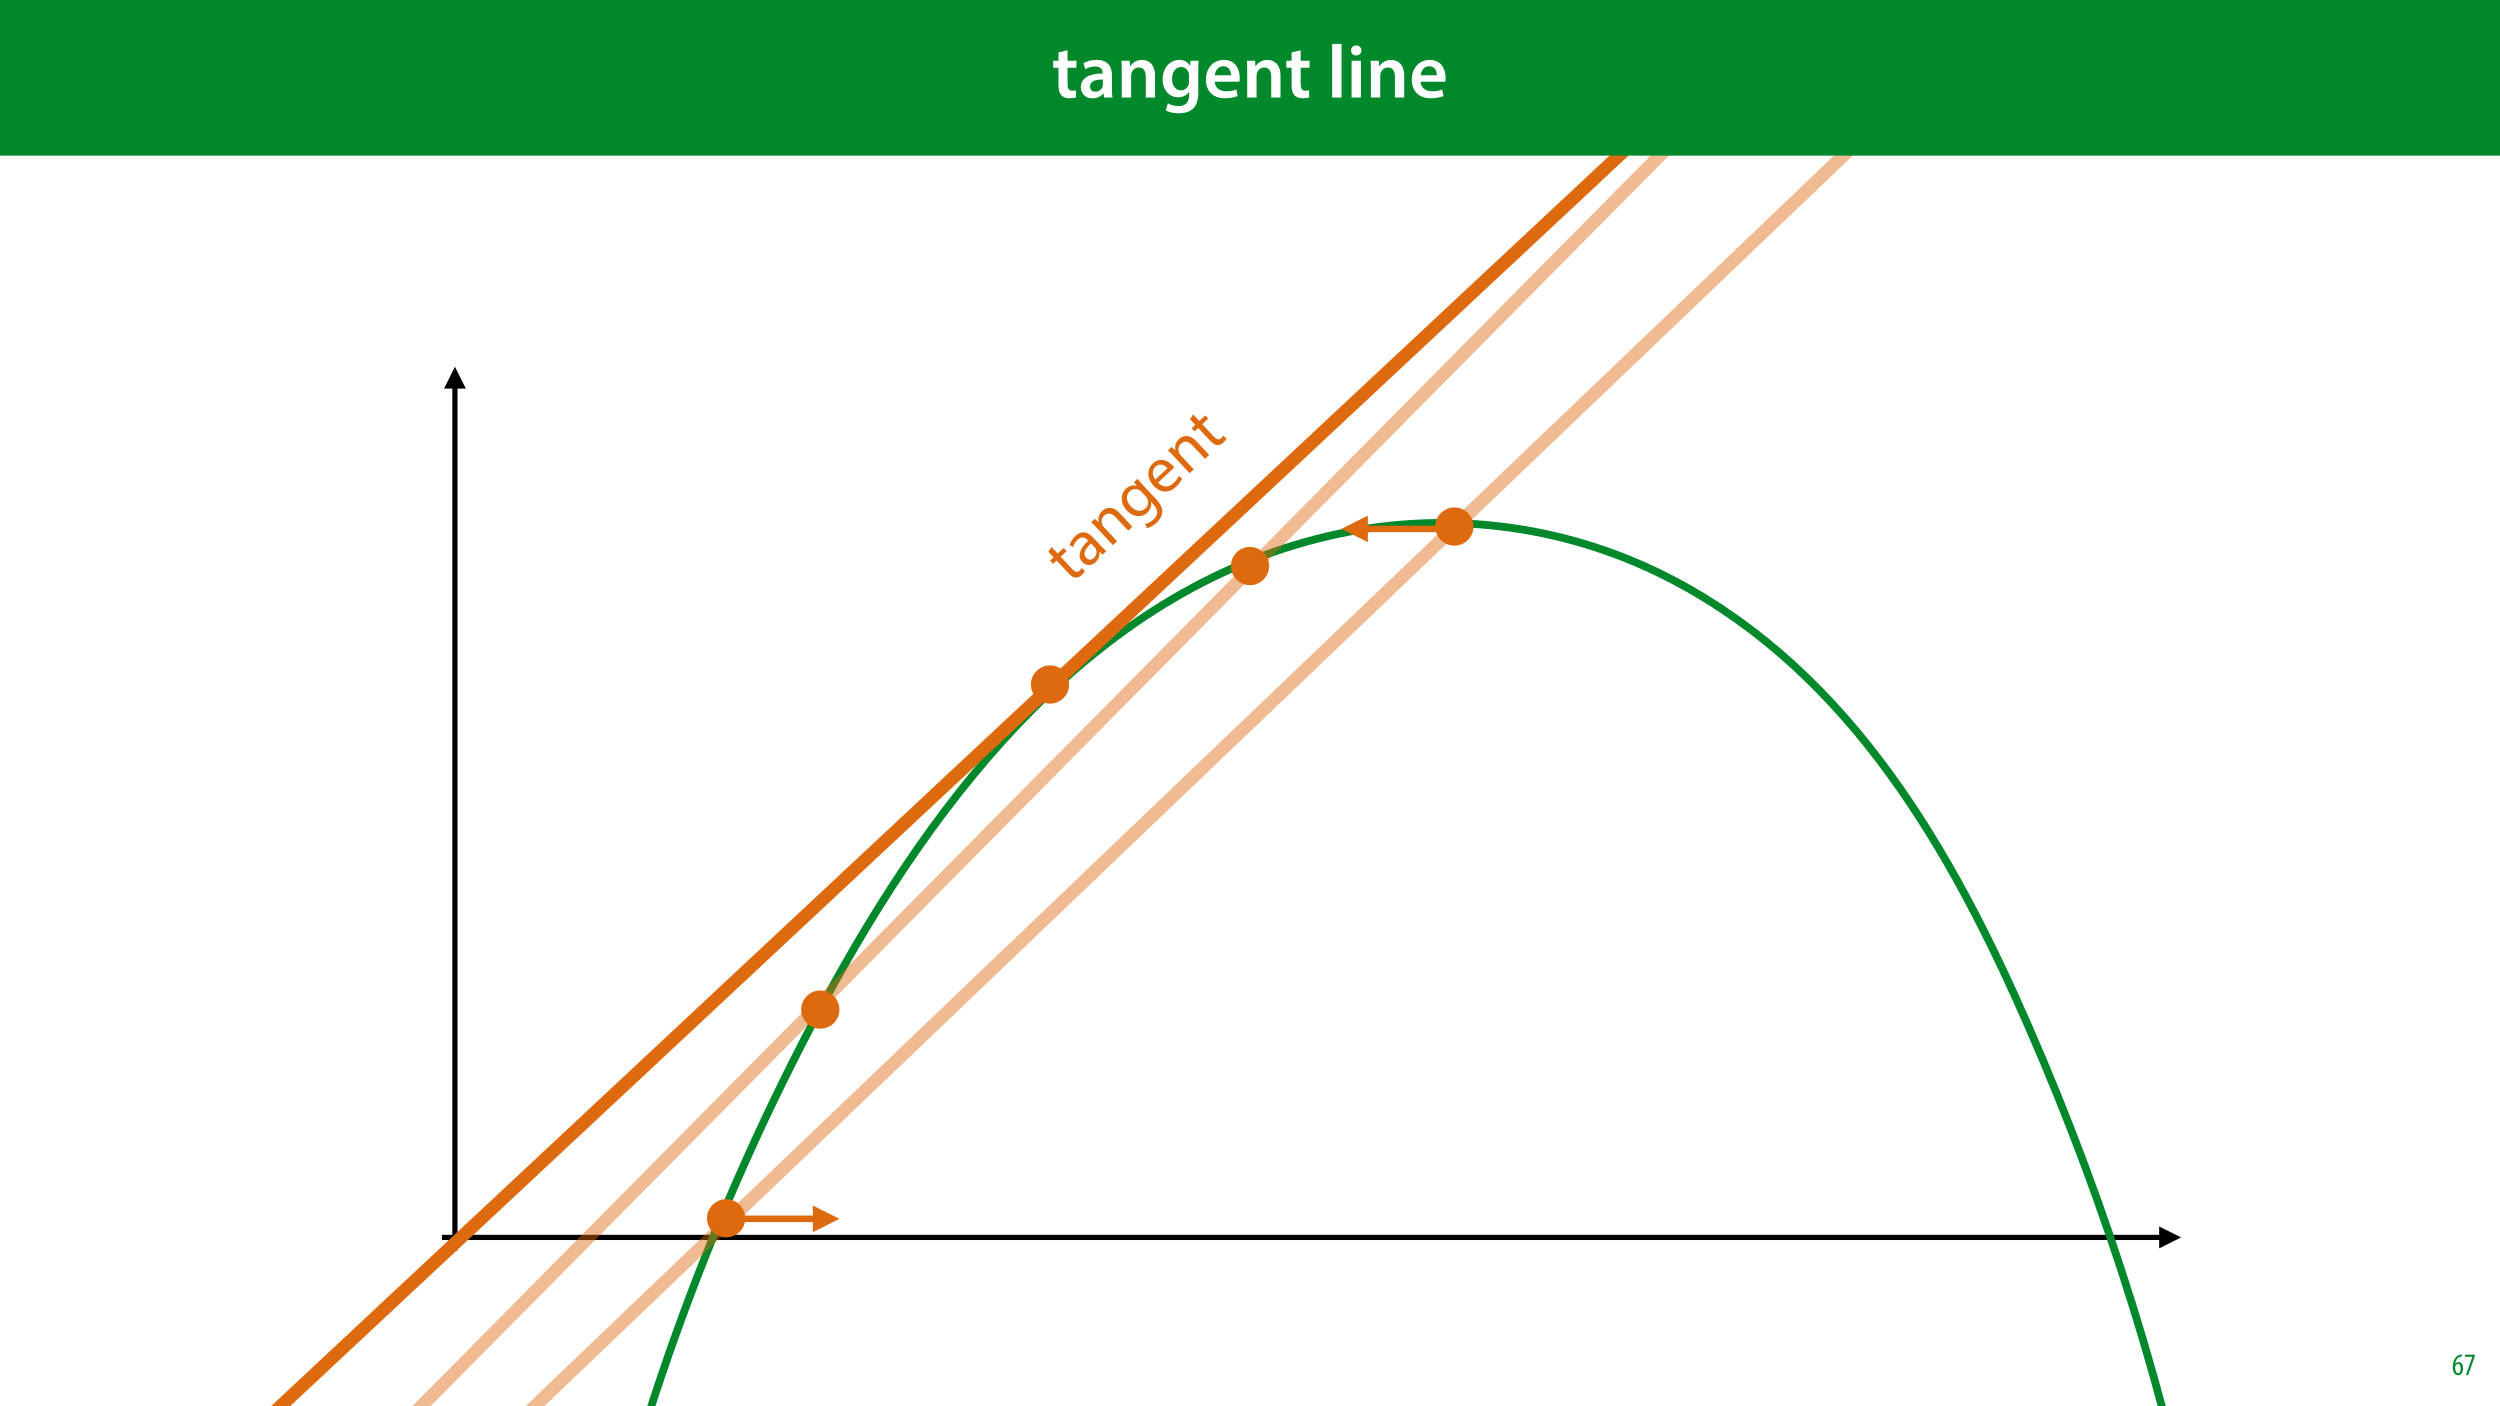 <?xml version="1.0" encoding="UTF-8"?>
<svg xmlns="http://www.w3.org/2000/svg" xmlns:xlink="http://www.w3.org/1999/xlink" width="1920pt" height="1080pt" viewBox="0 0 1920 1080" version="1.1">
<defs>
<g>
<symbol overflow="visible" id="glyph0-0">
<path style="stroke:none;" d="M 0 0 L 12 0 L 12 -16.797 L 0 -16.797 Z M 6 -9.484 L 1.922 -15.594 L 10.078 -15.594 Z M 6.719 -8.406 L 10.797 -14.516 L 10.797 -2.281 Z M 1.922 -1.203 L 6 -7.312 L 10.078 -1.203 Z M 1.203 -14.516 L 5.281 -8.406 L 1.203 -2.281 Z M 1.203 -14.516 "/>
</symbol>
<symbol overflow="visible" id="glyph0-1">
<path style="stroke:none;" d="M 7.656 -15.797 C 7.391 -15.766 6.984 -15.75 6.484 -15.641 C 5.141 -15.359 3.641 -14.5 2.719 -13.172 C 1.484 -11.516 0.703 -9.172 0.703 -6.141 C 0.703 -2.562 2.062 0.188 4.781 0.188 C 7.266 0.188 8.609 -2.188 8.609 -5.141 C 8.609 -8.109 7.25 -9.938 5.25 -9.938 C 4.078 -9.938 3.219 -9.344 2.609 -8.453 L 2.547 -8.453 C 2.922 -10.844 3.953 -13.438 6.547 -14.062 C 7.016 -14.156 7.344 -14.203 7.656 -14.234 Z M 4.781 -1.25 C 3.531 -1.25 2.547 -2.719 2.516 -5.906 C 2.516 -6.359 2.594 -6.672 2.656 -6.844 C 3.125 -7.984 3.906 -8.516 4.688 -8.516 C 5.953 -8.516 6.766 -7.344 6.766 -4.984 C 6.766 -2.281 5.828 -1.25 4.781 -1.25 Z M 4.781 -1.25 "/>
</symbol>
<symbol overflow="visible" id="glyph0-2">
<path style="stroke:none;" d="M 0.891 -15.594 L 0.891 -13.969 L 6.5 -13.969 L 6.5 -13.922 L 1.562 0 L 3.359 0 L 8.406 -14.5 L 8.406 -15.594 Z M 0.891 -15.594 "/>
</symbol>
<symbol overflow="visible" id="glyph1-0">
<path style="stroke:none;" d="M 0 0 L 18.25 -17.078 L -5.672 -42.641 L -23.922 -25.562 Z M -4.375 -22.969 L -19.281 -26.469 L -6.875 -38.078 Z M -1.734 -22.344 L -4.25 -37.469 L 13.172 -18.844 Z M 1.219 -4.562 L -1.297 -19.688 L 13.625 -16.172 Z M -18.844 -23.797 L -3.922 -20.297 L -1.422 -5.172 Z M -18.844 -23.797 "/>
</symbol>
<symbol overflow="visible" id="glyph1-1">
<path style="stroke:none;" d="M -17.094 -25.094 L -13.125 -20.859 L -15.875 -18.297 L -13.578 -15.844 L -10.828 -18.406 L -1.828 -8.781 C 0.125 -6.688 1.906 -5.422 3.703 -5.312 C 5.297 -5.172 6.953 -5.828 8.438 -7.219 C 9.688 -8.391 10.516 -9.484 10.891 -10.312 L 8.469 -12.594 C 8.188 -12.109 7.672 -11.422 6.828 -10.641 C 5.047 -8.953 3.25 -9.625 1.203 -11.812 L -7.703 -21.344 L -3.094 -25.641 L -5.391 -28.094 L -10 -23.797 L -14.75 -28.875 Z M -17.094 -25.094 "/>
</symbol>
<symbol overflow="visible" id="glyph1-2">
<path style="stroke:none;" d="M 15.375 -14.375 C 14.031 -15.375 12.547 -16.812 11.125 -18.344 L 4.938 -24.953 C 1.609 -28.5 -3.141 -30.953 -8.547 -25.906 C -10.766 -23.828 -12.312 -21.219 -12.875 -18.891 L -10.188 -17.469 C -9.672 -19.422 -8.453 -21.547 -6.797 -23.078 C -3.188 -26.469 -0.328 -24.219 1.031 -22.75 L 1.375 -22.391 C -5.484 -16.031 -7.094 -10.141 -3.094 -5.875 C -0.703 -3.328 3.484 -2.5 7.062 -5.844 C 9.562 -8.203 10.297 -11.234 10 -13.531 L 10.125 -13.625 L 12.453 -11.641 Z M 6.406 -17.156 C 6.719 -16.828 6.984 -16.406 7.188 -15.969 C 8.062 -14 7.984 -11.156 5.672 -9 C 4.031 -7.469 1.734 -7.156 -0.219 -9.25 C -3.422 -12.672 -0.047 -17.016 3.547 -20.219 Z M 6.406 -17.156 "/>
</symbol>
<symbol overflow="visible" id="glyph1-3">
<path style="stroke:none;" d="M 2.672 -2.5 L 5.875 -5.5 L -4.062 -16.125 C -4.578 -16.672 -5.016 -17.297 -5.25 -17.812 C -6.375 -20.125 -6.125 -23.156 -4 -25.141 C -0.969 -27.984 2.297 -26.594 4.953 -23.75 L 14.484 -13.562 L 17.703 -16.562 L 7.828 -27.109 C 2.156 -33.172 -3 -31.094 -5.438 -28.812 C -8.359 -26.078 -8.875 -22.5 -8.172 -20.016 L -8.25 -19.938 L -11.172 -22.688 L -14.016 -20.031 C -12.547 -18.672 -11.094 -17.219 -9.391 -15.391 Z M 2.672 -2.5 "/>
</symbol>
<symbol overflow="visible" id="glyph1-4">
<path style="stroke:none;" d="M -1.453 -31.781 L 0.891 -28.969 L 0.812 -28.906 C -1.312 -29.656 -4.5 -29.688 -7.562 -26.828 C -11.609 -23.031 -12.344 -15.969 -6.75 -9.984 C -2.172 -5.094 4.469 -4.297 8.844 -8.406 C 11.578 -10.969 12.25 -14.062 11.688 -16.625 L 11.766 -16.703 L 13.609 -14.734 C 17.797 -10.266 16.984 -6.297 13.688 -3.234 C 11.5 -1.172 9.047 -0.125 7.203 0.234 L 8.703 3.438 C 11 3.062 13.828 1.375 15.938 -0.609 C 18.156 -2.688 20.156 -5.516 20.375 -8.719 C 20.656 -11.875 19.141 -15.094 15.344 -19.156 L 5.75 -29.406 C 3.734 -31.562 2.469 -33.062 1.359 -34.406 Z M 7.531 -21.156 C 8.047 -20.609 8.531 -19.922 8.875 -19.203 C 10.109 -16.516 9.469 -13.594 7.5 -11.734 C 4.031 -8.5 -0.438 -9.734 -3.688 -13.203 C -7.5 -17.281 -7.719 -21.938 -4.656 -24.797 C -2.312 -26.984 0.672 -26.938 3.016 -25.625 C 3.562 -25.312 4.031 -24.891 4.547 -24.344 Z M 7.531 -21.156 "/>
</symbol>
<symbol overflow="visible" id="glyph1-5">
<path style="stroke:none;" d="M 9.141 -24.031 C 8.875 -24.406 8.453 -24.984 7.844 -25.641 C 4.812 -28.891 -1.453 -32.531 -7.234 -27.125 C -12.375 -22.312 -11.594 -15.172 -6.609 -9.844 C -1.625 -4.516 4.969 -3.969 10.422 -9.062 C 13.234 -11.703 14.609 -14.094 15.266 -15.656 L 12.562 -17.438 C 11.844 -15.812 10.828 -14.109 8.531 -11.969 C 5.312 -8.953 0.875 -8.141 -3.266 -12.406 Z M -5.375 -14.75 C -7.203 -17.219 -8.578 -21.547 -5.328 -24.578 C -1.719 -27.953 2.125 -25.609 4 -23.531 Z M -5.375 -14.75 "/>
</symbol>
<symbol overflow="visible" id="glyph2-0">
<path style="stroke:none;" d="M 0 0 L 29 0 L 29 -40.594 L 0 -40.594 Z M 14.5 -22.906 L 4.641 -37.703 L 24.359 -37.703 Z M 16.234 -20.297 L 26.094 -35.094 L 26.094 -5.516 Z M 4.641 -2.906 L 14.5 -17.688 L 24.359 -2.906 Z M 2.906 -35.094 L 12.766 -20.297 L 2.906 -5.516 Z M 2.906 -35.094 "/>
</symbol>
<symbol overflow="visible" id="glyph2-1">
<path style="stroke:none;" d="M 5.047 -34.625 L 5.047 -28.25 L 0.984 -28.25 L 0.984 -22.906 L 5.047 -22.906 L 5.047 -9.625 C 5.047 -5.922 5.734 -3.359 7.25 -1.734 C 8.578 -0.297 10.781 0.578 13.391 0.578 C 15.656 0.578 17.516 0.297 18.562 -0.109 L 18.438 -5.562 C 17.812 -5.391 16.875 -5.219 15.656 -5.219 C 12.938 -5.219 12 -7.016 12 -10.438 L 12 -22.906 L 18.797 -22.906 L 18.797 -28.25 L 12 -28.25 L 12 -36.312 Z M 5.047 -34.625 "/>
</symbol>
<symbol overflow="visible" id="glyph2-2">
<path style="stroke:none;" d="M 26.156 0 C 25.875 -1.734 25.75 -4.234 25.75 -6.781 L 25.75 -17 C 25.75 -23.141 23.141 -28.891 14.094 -28.891 C 9.625 -28.891 5.969 -27.672 3.891 -26.391 L 5.281 -21.75 C 7.188 -22.969 10.094 -23.844 12.875 -23.844 C 17.859 -23.844 18.625 -20.766 18.625 -18.906 L 18.625 -18.438 C 8.172 -18.5 1.859 -14.906 1.859 -7.766 C 1.859 -3.484 5.047 0.641 10.734 0.641 C 14.391 0.641 17.344 -0.922 19.078 -3.125 L 19.25 -3.125 L 19.719 0 Z M 18.797 -9.922 C 18.797 -9.453 18.734 -8.875 18.562 -8.359 C 17.922 -6.328 15.828 -4.469 12.984 -4.469 C 10.734 -4.469 8.938 -5.734 8.938 -8.531 C 8.938 -12.812 13.75 -13.922 18.797 -13.797 Z M 18.797 -9.922 "/>
</symbol>
<symbol overflow="visible" id="glyph2-3">
<path style="stroke:none;" d="M 3.828 0 L 11.016 0 L 11.016 -16.594 C 11.016 -17.406 11.078 -18.266 11.312 -18.906 C 12.062 -21.047 14.031 -23.078 16.875 -23.078 C 20.766 -23.078 22.266 -20.016 22.266 -15.953 L 22.266 0 L 29.406 0 L 29.406 -16.766 C 29.406 -25.688 24.297 -28.891 19.375 -28.891 C 14.672 -28.891 11.594 -26.219 10.375 -24.016 L 10.203 -24.016 L 9.859 -28.25 L 3.594 -28.25 C 3.766 -25.812 3.828 -23.078 3.828 -19.844 Z M 3.828 0 "/>
</symbol>
<symbol overflow="visible" id="glyph2-4">
<path style="stroke:none;" d="M 23.438 -28.25 L 23.141 -24.469 L 23.031 -24.469 C 21.688 -26.797 19.141 -28.891 14.844 -28.891 C 8.062 -28.891 2.031 -23.266 2.031 -13.984 C 2.031 -5.969 7.016 -0.172 14.031 -0.172 C 17.75 -0.172 20.641 -1.859 22.266 -4.344 L 22.391 -4.344 L 22.391 -1.906 C 22.391 4.172 18.906 6.609 14.266 6.609 C 10.844 6.609 7.828 5.516 6.031 4.469 L 4.469 9.859 C 6.906 11.375 10.734 12.125 14.328 12.125 C 18.219 12.125 22.266 11.312 25.234 8.703 C 28.188 6.031 29.406 1.797 29.406 -4.125 L 29.406 -20.125 C 29.406 -24.016 29.516 -26.328 29.641 -28.25 Z M 22.266 -12.359 C 22.266 -11.547 22.156 -10.562 21.984 -9.797 C 21.172 -7.25 18.844 -5.516 16.188 -5.516 C 11.719 -5.516 9.281 -9.391 9.281 -14.203 C 9.281 -19.953 12.234 -23.438 16.234 -23.438 C 19.25 -23.438 21.281 -21.453 22.047 -18.844 C 22.219 -18.266 22.266 -17.578 22.266 -16.938 Z M 22.266 -12.359 "/>
</symbol>
<symbol overflow="visible" id="glyph2-5">
<path style="stroke:none;" d="M 27.781 -12.125 C 27.891 -12.766 28.016 -13.797 28.016 -15.141 C 28.016 -21.344 25 -28.891 15.828 -28.891 C 6.781 -28.891 2.031 -21.516 2.031 -13.688 C 2.031 -5.047 7.422 0.578 16.594 0.578 C 20.641 0.578 24.016 -0.172 26.453 -1.156 L 25.406 -6.094 C 23.266 -5.281 20.875 -4.812 17.578 -4.812 C 13.047 -4.812 9.047 -7.016 8.875 -12.125 Z M 8.875 -17.109 C 9.156 -20.016 11.016 -24.016 15.422 -24.016 C 20.188 -24.016 21.344 -19.719 21.281 -17.109 Z M 8.875 -17.109 "/>
</symbol>
<symbol overflow="visible" id="glyph2-6">
<path style="stroke:none;" d=""/>
</symbol>
<symbol overflow="visible" id="glyph2-7">
<path style="stroke:none;" d="M 3.828 0 L 11.016 0 L 11.016 -41.188 L 3.828 -41.188 Z M 3.828 0 "/>
</symbol>
<symbol overflow="visible" id="glyph2-8">
<path style="stroke:none;" d="M 11.016 0 L 11.016 -28.25 L 3.828 -28.25 L 3.828 0 Z M 7.422 -40.016 C 5.047 -40.016 3.422 -38.344 3.422 -36.141 C 3.422 -33.984 4.984 -32.312 7.359 -32.312 C 9.859 -32.312 11.422 -33.984 11.422 -36.141 C 11.375 -38.344 9.859 -40.016 7.422 -40.016 Z M 7.422 -40.016 "/>
</symbol>
</g>
<filter id="alpha" filterUnits="objectBoundingBox" x="0%" y="0%" width="100%" height="100%">
  <feColorMatrix type="matrix" in="SourceGraphic" values="0 0 0 0 1 0 0 0 0 1 0 0 0 0 1 0 0 0 1 0"/>
</filter>
<mask id="mask0">
  <g filter="url(#alpha)">
<rect x="0" y="0" width="1920" height="1080" style="fill:rgb(0%,0%,0%);fill-opacity:0.456;stroke:none;"/>
  </g>
</mask>
<clipPath id="clip2">
  <path d="M 24 0 L 1385 0 L 1385 1080 L 24 1080 Z M 24 0 "/>
</clipPath>
<clipPath id="clip1">
  <rect x="0" y="0" width="1385" height="1080"/>
</clipPath>
<g id="surface5" clip-path="url(#clip1)">
<g clip-path="url(#clip2)" clip-rule="nonzero">
<path style="fill:none;stroke-width:10;stroke-linecap:butt;stroke-linejoin:miter;stroke:rgb(87.059%,41.568%,6.274%);stroke-opacity:1;stroke-miterlimit:4;" d="M -0.001 0.002 L 1836.789 -0.002 " transform="matrix(0.723,-0.691,0.691,0.723,29.198,1219.057)"/>
</g>
</g>
<clipPath id="clip3">
  <path d="M 66 0 L 1379 0 L 1379 1080 L 66 1080 Z M 66 0 "/>
</clipPath>
<clipPath id="clip4">
  <path d="M 66.039 1211.332 L 1370.23 -7.457 L 1378.422 1.312 L 74.234 1220.098 Z M 66.039 1211.332 "/>
</clipPath>
<clipPath id="clip5">
  <path d="M 801 331 L 929 331 L 929 449 L 801 449 Z M 801 331 "/>
</clipPath>
<clipPath id="clip6">
  <path d="M 777.961 420.535 L 917.789 289.688 L 976.551 352.48 L 836.723 483.328 Z M 777.961 420.535 "/>
</clipPath>
<clipPath id="clip7">
  <path d="M 910 313 L 943 313 L 943 347 L 910 347 Z M 910 313 "/>
</clipPath>
<clipPath id="clip8">
  <path d="M 777.961 420.535 L 917.789 289.688 L 976.551 352.48 L 836.723 483.328 Z M 777.961 420.535 "/>
</clipPath>
<clipPath id="clip9">
  <path d="M 215 0 L 1509 0 L 1509 1080 L 215 1080 Z M 215 0 "/>
</clipPath>
<clipPath id="clip10">
  <path d="M 215.531 1180.652 L 1500.066 -116.449 L 1508.594 -108.008 L 224.059 1189.094 Z M 215.531 1180.652 "/>
</clipPath>
<mask id="mask1">
  <g filter="url(#alpha)">
<rect x="0" y="0" width="1920" height="1080" style="fill:rgb(0%,0%,0%);fill-opacity:0.456;stroke:none;"/>
  </g>
</mask>
<clipPath id="clip12">
  <path d="M 0.531 1180.652 L 1285.066 -116.449 L 1293.594 -108.008 L 9.059 1189.094 Z M 0.531 1180.652 "/>
</clipPath>
<clipPath id="clip11">
  <rect x="0" y="0" width="1294" height="1080"/>
</clipPath>
<g id="surface8" clip-path="url(#clip11)">
<g clip-path="url(#clip12)" clip-rule="nonzero">
<path style="fill:none;stroke-width:10;stroke-linecap:butt;stroke-linejoin:miter;stroke:rgb(87.059%,41.568%,6.274%);stroke-opacity:1;stroke-miterlimit:4;" d="M 0 -0.002 L 1823.515 0.002 " transform="matrix(0.704,-0.711,0.711,0.704,5.497,1184.162)"/>
</g>
</g>
</defs>
<g id="surface1">
<rect x="0" y="0" width="1920" height="1080" style="fill:rgb(100%,100%,100%);fill-opacity:1;stroke:none;"/>
<g style="fill:rgb(0%,53.334%,16.862%);fill-opacity:1;">
  <use xlink:href="#glyph0-1" x="1883.02" y="1056"/>
  <use xlink:href="#glyph0-2" x="1892.26" y="1056"/>
</g>
<path style="fill:none;stroke-width:4;stroke-linecap:butt;stroke-linejoin:miter;stroke:rgb(0%,0%,0%);stroke-opacity:1;stroke-miterlimit:4;" d="M -0.001 0.001 L 1320.85 0.001 " transform="matrix(1,0,0,1,339.388,950.335)"/>
<path style=" stroke:none;fill-rule:nonzero;fill:rgb(0%,0%,0%);fill-opacity:1;" d="M 1658.238 958.734 L 1675.039 950.336 L 1658.238 941.934 Z M 1658.238 958.734 "/>
<path style="fill:none;stroke-width:4;stroke-linecap:butt;stroke-linejoin:miter;stroke:rgb(0%,0%,0%);stroke-opacity:1;stroke-miterlimit:4;" d="M -0.001 -0.001 L 663.878 -0.001 " transform="matrix(0,-1,1,0,349.388,960.335)"/>
<path style=" stroke:none;fill-rule:nonzero;fill:rgb(0%,0%,0%);fill-opacity:1;" d="M 357.789 298.457 L 349.387 281.656 L 340.988 298.457 Z M 357.789 298.457 "/>
<path style="fill:none;stroke-width:6;stroke-linecap:butt;stroke-linejoin:miter;stroke:rgb(0%,53.334%,16.862%);stroke-opacity:1;stroke-miterlimit:4;" d="M -0.001 264.455 C 146.027 170.525 304.403 97.351 470.589 47.069 C 651.769 -7.748 850.806 -31.516 1008.629 70.727 C 1083.855 119.459 1139.421 193.211 1165.789 278.881 C 1211.046 425.957 1169.551 576.568 1115.99 713.291 C 1060.698 854.436 989.283 991.446 900.856 1121.835 " transform="matrix(0.707,-0.707,0.707,0.707,264.613,1073.115)"/>
<use xlink:href="#surface5" transform="matrix(1,0,0,1,236,0)" mask="url(#mask0)"/>
<path style=" stroke:none;fill-rule:nonzero;fill:rgb(87.059%,41.568%,6.274%);fill-opacity:1;" d="M 568.047 925.281 C 573.777 931.016 573.777 940.305 568.047 946.035 C 562.316 951.77 553.023 951.77 547.293 946.035 C 541.562 940.305 541.562 931.016 547.293 925.281 C 553.023 919.551 562.316 919.551 568.047 925.281 Z M 568.047 925.281 "/>
<path style=" stroke:none;fill-rule:nonzero;fill:rgb(87.059%,41.568%,6.274%);fill-opacity:1;" d="M 1127.332 394.004 C 1133.062 399.734 1133.062 409.027 1127.332 414.758 C 1121.602 420.488 1112.309 420.488 1106.578 414.758 C 1100.848 409.027 1100.848 399.734 1106.578 394.004 C 1112.309 388.273 1121.602 388.273 1127.332 394.004 Z M 1127.332 394.004 "/>
<path style="fill:none;stroke-width:5;stroke-linecap:butt;stroke-linejoin:miter;stroke:rgb(87.059%,41.568%,6.274%);stroke-opacity:1;stroke-miterlimit:4;" d="M 0.001 0.001 L 68.38 0.001 " transform="matrix(-1,0,0,-1,1116.388,406.204)"/>
<path style=" stroke:none;fill-rule:nonzero;fill:rgb(87.059%,41.568%,6.274%);fill-opacity:1;" d="M 1050.508 396.004 L 1030.109 406.203 L 1050.508 416.402 Z M 1050.508 396.004 "/>
<path style="fill:none;stroke-width:5;stroke-linecap:butt;stroke-linejoin:miter;stroke:rgb(87.059%,41.568%,6.274%);stroke-opacity:1;stroke-miterlimit:4;" d="M -0.001 -0.001 L 68.378 -0.001 " transform="matrix(1,0,0,1,558.403,936.055)"/>
<path style=" stroke:none;fill-rule:nonzero;fill:rgb(87.059%,41.568%,6.274%);fill-opacity:1;" d="M 624.281 946.254 L 644.684 936.055 L 624.281 925.855 Z M 624.281 946.254 "/>
<g clip-path="url(#clip3)" clip-rule="nonzero">
<g clip-path="url(#clip4)" clip-rule="nonzero">
<path style="fill:none;stroke-width:10;stroke-linecap:butt;stroke-linejoin:miter;stroke:rgb(87.059%,41.568%,6.274%);stroke-opacity:1;stroke-miterlimit:4;" d="M 0.001 -0.001 L 1783.036 -0.001 " transform="matrix(0.731,-0.683,0.683,0.731,70.867,1215.033)"/>
</g>
</g>
<path style=" stroke:none;fill-rule:nonzero;fill:rgb(87.059%,41.568%,6.274%);fill-opacity:1;" d="M 816.785 515.332 C 822.52 521.062 822.52 530.352 816.785 536.086 C 811.055 541.816 801.766 541.816 796.031 536.086 C 790.301 530.352 790.301 521.062 796.031 515.332 C 801.766 509.598 811.055 509.598 816.785 515.332 Z M 816.785 515.332 "/>
<g clip-path="url(#clip5)" clip-rule="nonzero">
<g clip-path="url(#clip6)" clip-rule="nonzero">
<g style="fill:rgb(87.059%,41.568%,6.274%);fill-opacity:1;">
  <use xlink:href="#glyph1-1" x="822.302" y="448.89"/>
  <use xlink:href="#glyph1-2" x="834.386" y="437.582"/>
  <use xlink:href="#glyph1-3" x="851.983" y="421.115"/>
  <use xlink:href="#glyph1-4" x="872.245" y="402.154"/>
  <use xlink:href="#glyph1-5" x="892.653" y="383.057"/>
  <use xlink:href="#glyph1-3" x="910.943" y="365.941"/>
</g>
</g>
</g>
<g clip-path="url(#clip7)" clip-rule="nonzero">
<g clip-path="url(#clip8)" clip-rule="nonzero">
<g style="fill:rgb(87.059%,41.568%,6.274%);fill-opacity:1;">
  <use xlink:href="#glyph1-1" x="931.059" y="347.117"/>
</g>
</g>
</g>
<path style=" stroke:none;fill-rule:nonzero;fill:rgb(87.059%,41.568%,6.274%);fill-opacity:1;" d="M 640.383 764.977 C 646.117 770.707 646.117 779.996 640.383 785.73 C 634.652 791.461 625.363 791.461 619.629 785.73 C 613.898 779.996 613.898 770.707 619.629 764.977 C 625.363 759.242 634.652 759.242 640.383 764.977 Z M 640.383 764.977 "/>
<path style=" stroke:none;fill-rule:nonzero;fill:rgb(87.059%,41.568%,6.274%);fill-opacity:1;" d="M 970.379 424.352 C 976.109 430.086 976.109 439.375 970.379 445.105 C 964.645 450.84 955.355 450.84 949.621 445.105 C 943.891 439.375 943.891 430.086 949.621 424.352 C 955.355 418.621 964.645 418.621 970.379 424.352 Z M 970.379 424.352 "/>
<g clip-path="url(#clip9)" clip-rule="nonzero">
<g clip-path="url(#clip10)" clip-rule="nonzero">
<use xlink:href="#surface8" transform="matrix(1,0,0,1,215,0)" mask="url(#mask1)"/>
</g>
</g>
<path style=" stroke:none;fill-rule:nonzero;fill:rgb(0%,53.334%,16.862%);fill-opacity:1;" d="M -0.207 119.531 L 1920.207 119.531 L 1920.207 0 L -0.207 0 Z M -0.207 119.531 "/>
<g style="fill:rgb(100%,100%,100%);fill-opacity:1;">
  <use xlink:href="#glyph2-1" x="807.866" y="74.9"/>
  <use xlink:href="#glyph2-2" x="828.224" y="74.9"/>
  <use xlink:href="#glyph2-3" x="857.688" y="74.9"/>
  <use xlink:href="#glyph2-4" x="890.864" y="74.9"/>
  <use xlink:href="#glyph2-5" x="924.098" y="74.9"/>
  <use xlink:href="#glyph2-3" x="954.026" y="74.9"/>
</g>
<g style="fill:rgb(100%,100%,100%);fill-opacity:1;">
  <use xlink:href="#glyph2-1" x="986.912" y="74.9"/>
  <use xlink:href="#glyph2-6" x="1007.27" y="74.9"/>
  <use xlink:href="#glyph2-7" x="1019.276" y="74.9"/>
  <use xlink:href="#glyph2-8" x="1034.182" y="74.9"/>
  <use xlink:href="#glyph2-3" x="1049.03" y="74.9"/>
  <use xlink:href="#glyph2-5" x="1082.206" y="74.9"/>
</g>
</g>
</svg>
